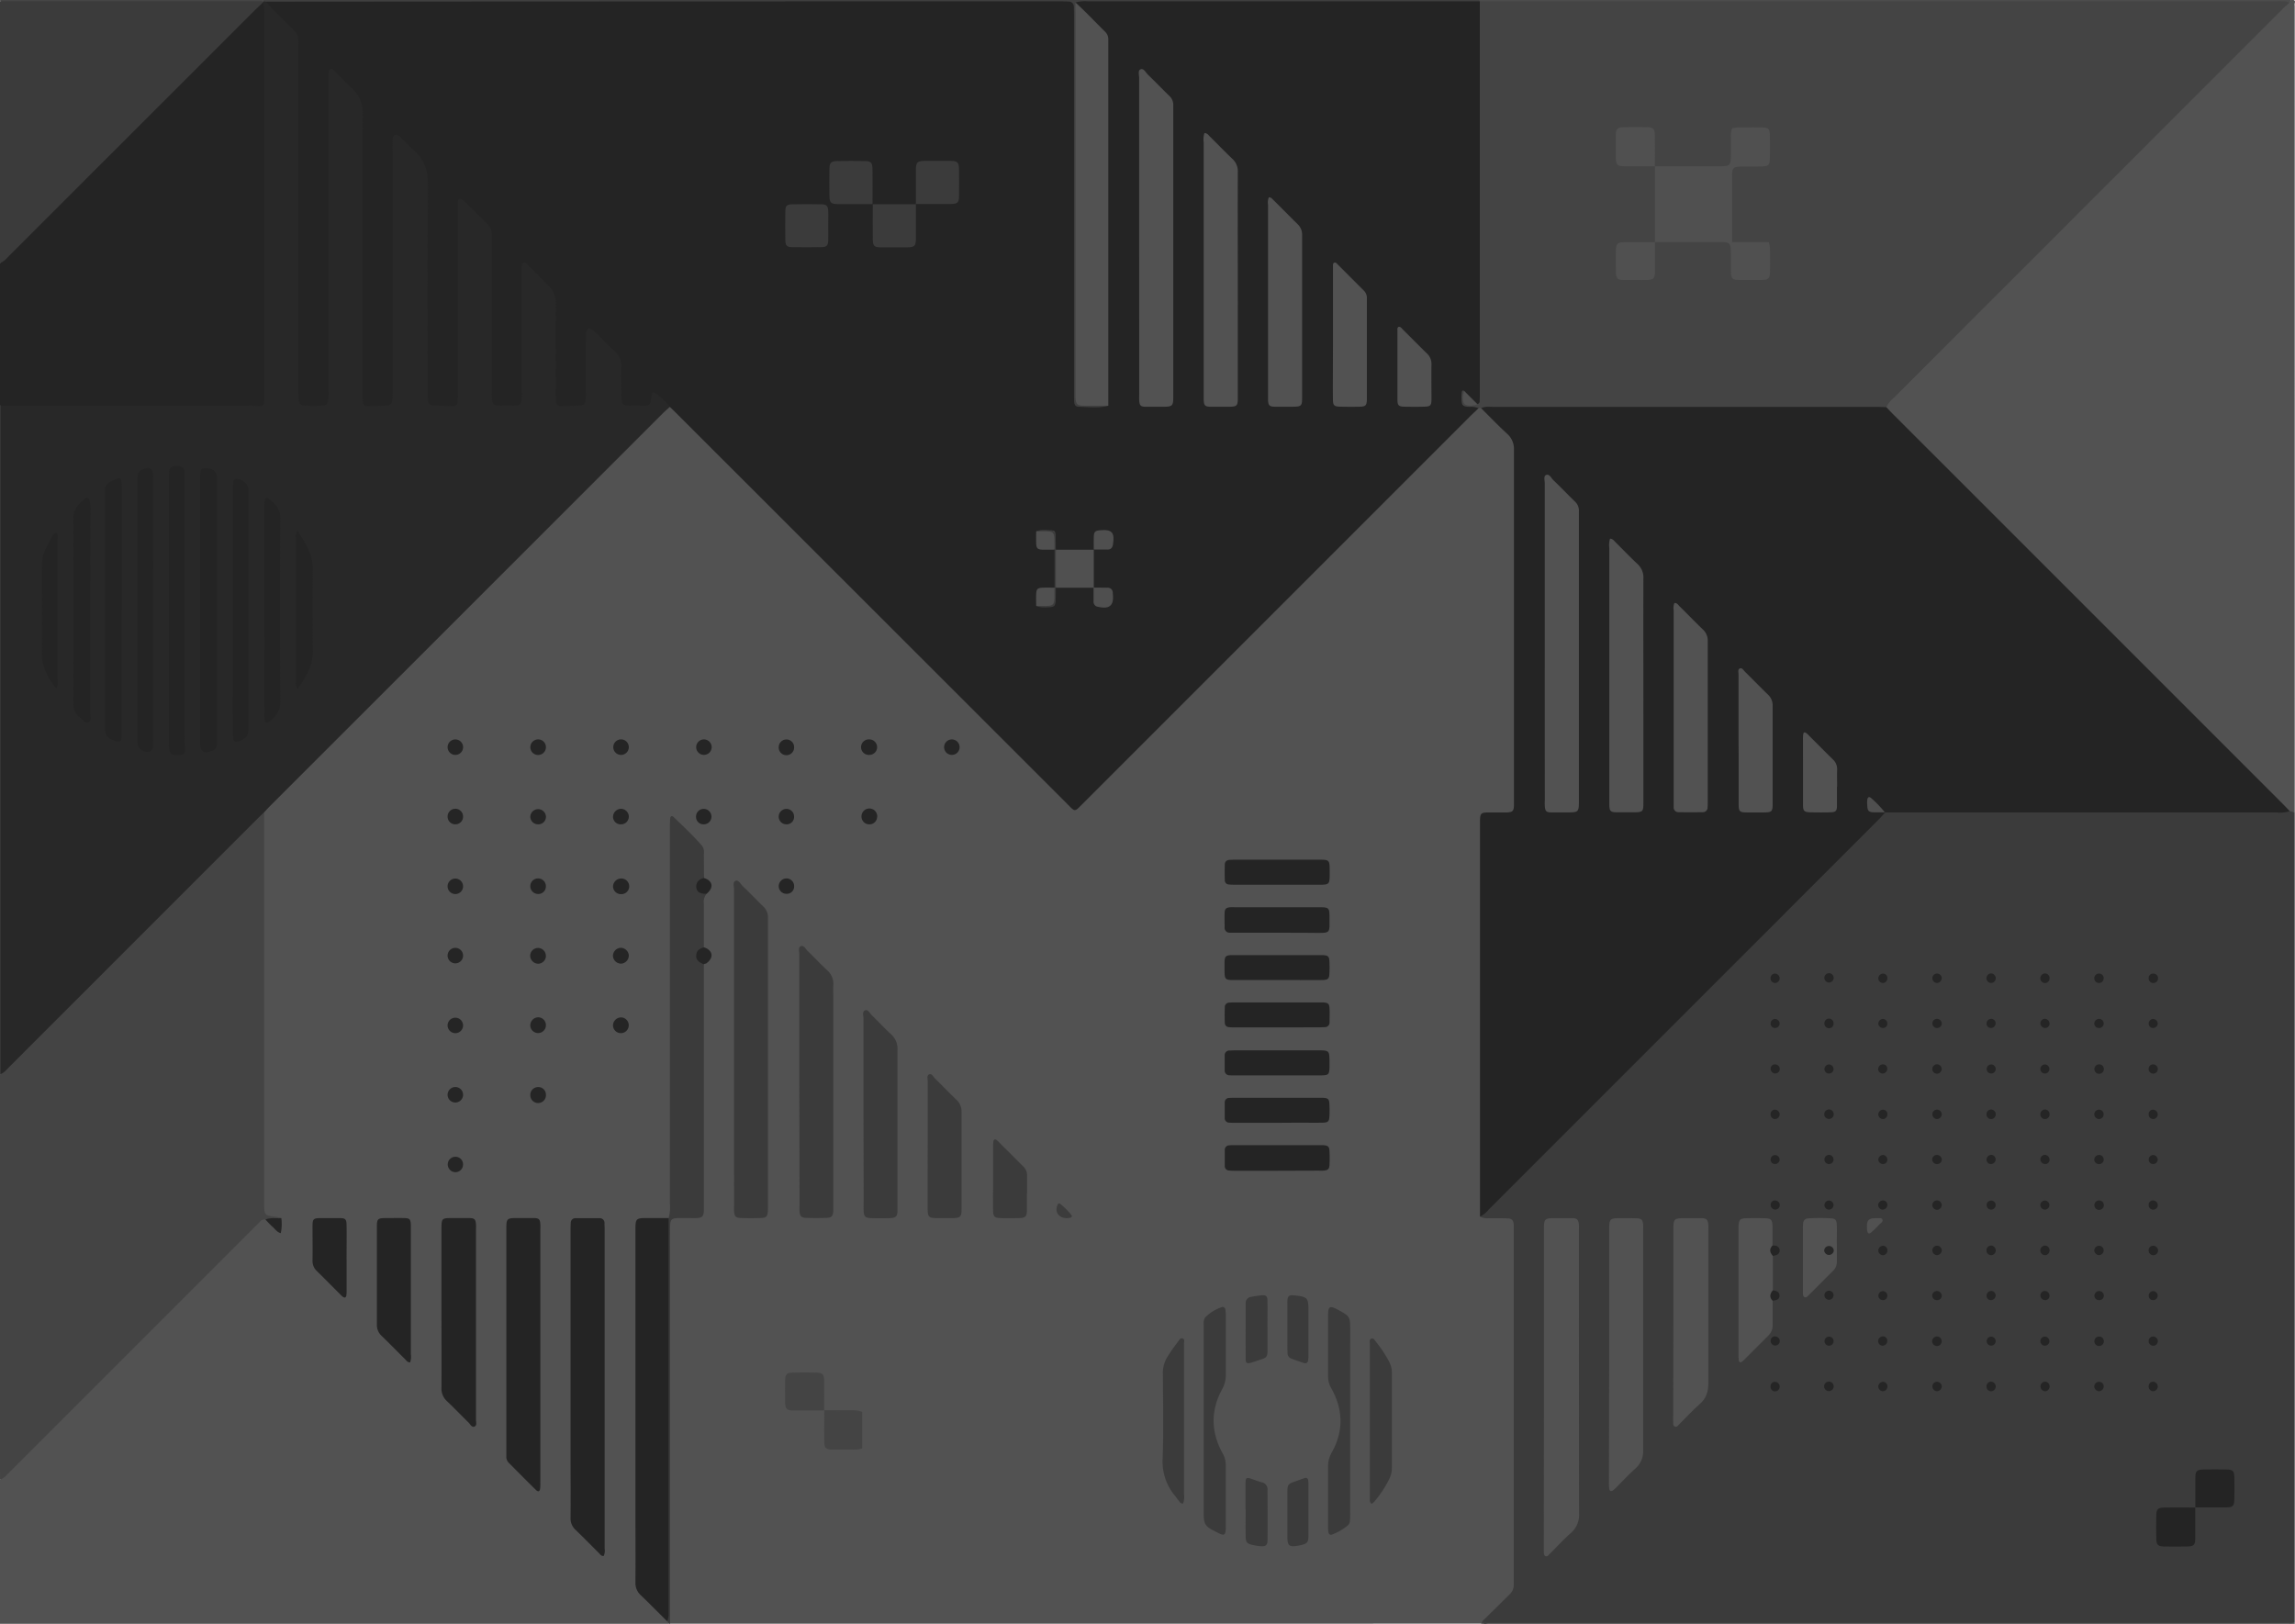 <svg id="Layer_1" data-name="Layer 1" xmlns="http://www.w3.org/2000/svg" viewBox="0 0 841.92 595.68"><defs><style>.cls-1{fill:#525252;}.cls-2{fill:#3b3b3b;}.cls-3{fill:#282828;}.cls-4{fill:#444;}.cls-5{fill:#242424;}.cls-6{fill:#3f3f3f;}.cls-7{fill:#404040;}.cls-8{fill:#4c4c4c;}.cls-9{fill:#454545;}.cls-10{fill:#252525;}.cls-11{fill:#3c3c3c;}.cls-12{fill:#515151;}.cls-13{fill:#505050;}.cls-14{fill:#4f4f4f;}.cls-15{fill:#272727;}</style></defs><path class="cls-1" d="M245.27,595.67H0V542.88c1.39-2.73,3.68-4.68,5.79-6.79q42.95-43.05,86-86c.9-.9,1.85-1.77,2.72-2.7a2.16,2.16,0,0,1,3.15-.44,39,39,0,0,1,3.82,2.73c-.12-.91-.7-1.06-1.15-1.33-1.25-.33-2.2-1.27-3.39-1.69a1.64,1.64,0,0,1-1.1-1.65c-.08-1.12-.06-2.24-.06-3.35q0-69,0-138.06c0-1.54.67-3.13-.13-4.65-.65-.82.06-1.32.49-1.84.76-.92,1.65-1.74,2.49-2.59q71.67-71.67,143.33-143.35a31.2,31.2,0,0,1,3.71-3c1-.24,1.42.58,2,1.07,1,.9,2,1.9,2.92,2.86q70,70,140,140c3.78,3.78,3.79,3.78,7.54,0l139-139c1.7-1.69,3.29-3.54,5.81-4.09a2.54,2.54,0,0,1,1.15.19c4.4,2.93,7.68,7,11.4,10.7a3.78,3.78,0,0,1,1.13,2.81c0,.24,0,.48,0,.72q0,66.19,0,132.39c0,3-.43,3.35-3.5,3.42-1.67,0-3.36-.08-5,.1-2.52.28-3.53,1.29-3.83,3.79a26.86,26.86,0,0,0-.09,3.11q0,67.28,0,134.56c0,1.4-.32,2.88.58,4.18.55.78,1.38.66,2.17.66,2.15,0,4.31,0,6.47,0,2.88.06,3.17.36,3.23,3.33,0,.56,0,1.11,0,1.67q0,64.6,0,129.19a8.3,8.3,0,0,1-2.87,6.94c-2.74,2.36-4.88,5.36-7.92,7.42-.36.25-.84.36-1.12.75-.45.21-1,.25-1.34.68H245.75c-1.57-2.14-1.71-4.57-1.71-7.13q.08-48,0-96c0-13.83,0-27.65,0-41.48,0-4,1.38-5.35,5.47-5.41,7-.09,7.47-.58,7.47-7.57q0-39.94,0-79.9c0-1.28,0-2.56-.12-3.83a2.52,2.52,0,0,1,.34-.79,4.37,4.37,0,0,1,.86-1.31c1.36-1.16,1.4-2.34.05-3.55a5.78,5.78,0,0,1-1.23-1.7c.21-4.85.06-9.7.08-14.54a21.09,21.09,0,0,1,.47-4.95c0-.56.52-.75.86-1.06,1-.94,1.09-2,0-2.86a2.42,2.42,0,0,1-1-2,12.38,12.38,0,0,1-.29-4.53,10.93,10.93,0,0,0-4-9.77c-1.39-1.18-2.59-2.61-3.93-3.86-.4-.38-.85-.85-1.46-.63s-.61.87-.65,1.43c-.08.95,0,1.91,0,2.87q0,67.61,0,135.21c0,1.82.19,3.67-1.62,4.87-1,.88-2.19.84-3.39.86a31,31,0,0,0-4.31.17,3.33,3.33,0,0,0-3,3,21.54,21.54,0,0,0-.17,3.59q0,61-.06,122c0,4.22,1.13,7.57,4.32,10.4a30.72,30.72,0,0,1,6.32,7A1.83,1.83,0,0,1,245.27,595.67Z"/><path class="cls-2" d="M543.82,594.72l10.06-9.94a4.58,4.58,0,0,0,1.44-3.43c0-.8,0-1.6,0-2.4q0-63.51,0-127c0-.88,0-1.77,0-2.64-.15-1.74-.64-2.29-2.38-2.36-2.23-.1-4.47-.05-6.71-.07a6.28,6.28,0,0,1-3.26-.55,20.41,20.41,0,0,1,4.24-5.29Q616,372.28,684.68,303.48c2.22-2.22,4.63-4.22,6.93-6.36a1.4,1.4,0,0,1,.79-.21q71.77-.09,143.52-.05c1.27,0,2.56.6,3.81-.07,1.11-.22,1.44.78,2.09,1.29V595.19a4.1,4.1,0,0,1-2.35.23q-146.65,0-293.33,0C545.41,595.39,544.2,596.24,543.82,594.72Z"/><path class="cls-3" d="M245.74,149.27c-.83.75-1.69,1.46-2.48,2.25Q171.14,223.63,99,295.75c-.73.73-1.42,1.51-2.14,2.27a12,12,0,0,1-3.23,4.9Q48.76,347.74,3.94,392.64c-.57.57-1.16,1.1-1.74,1.65-.83.8-1.53.65-2.18-.21V148.81c1-1.38,2.5-1.2,3.93-1.2q21.47,0,42.94,0h42c1.12,0,2.24,0,3.36-.1a3.44,3.44,0,0,0,3.41-3.36,39,39,0,0,0,.12-4.32q0-66.59,0-133.17c0-1.84.25-3.66.19-5.5a.83.83,0,0,1,.4-.71A1.48,1.48,0,0,1,97.59.37c2.54,1,4.11,3.31,6.21,4.9,5.6,4.23,7.08,9.58,7,16.59-.36,39.35-.17,78.7-.17,118.06a28.19,28.19,0,0,0,.14,4.31c.36,2.33,1.64,3.31,4.21,3.29s3.81-1,4.16-3.36a31,31,0,0,0,.12-4.31q0-55.92,0-111.83c0-1.53-.7-3.61,1.12-4.37s2.78,1.17,3.86,2.24c2.68,2.63,5.4,5.23,7.89,8a7.92,7.92,0,0,1,2,5.66c-.07,12.16,0,24.32,0,36.48v63.83c0,1,0,2.08,0,3.12.14,3.68,1.83,5,5.42,4.42a3.33,3.33,0,0,0,3-2.94,26,26,0,0,0,.17-4.32q0-43.43,0-86.86a11.49,11.49,0,0,1,.38-4c.71-1.92,1.38-2.24,2.95-1A53.7,53.7,0,0,1,157,59.33c1.24,1.72,1.13,3.94,1.13,6v74.87a25.15,25.15,0,0,0,.15,4.07c.38,2.34,1.77,3.32,4.51,3.24,2.47-.08,3.58-1,3.88-3.35a28.81,28.81,0,0,0,.1-3.6q0-32.62,0-65.27c0-1.41-.71-3.38,1.06-4,1.56-.58,2.67,1.06,3.72,2,3,2.75,5.8,5.73,8.7,8.61,1.29,1.27,1.37,2.78,1.37,4.41q0,27,0,54a30.69,30.69,0,0,0,.09,3.59c.28,2.55,1.52,3.61,4.15,3.64s4-1.08,4.31-3.73a31.16,31.16,0,0,0,.08-3.35c0-14,0-28,0-42,0-1.31-.53-3,1-3.75s2.55.85,3.51,1.8c2.95,2.93,6,5.74,8.7,8.94a7,7,0,0,1,1.65,4.82c-.05,10,0,20,0,30,0,1,0,1.92,0,2.88.15,3.23,1.21,4.37,4.08,4.41,3.06,0,4.39-1.15,4.47-4.33.16-6.31,0-12.64.06-19a12.47,12.47,0,0,1,.43-3.8c.65-2.07,1.27-2.32,3-1.11a47.36,47.36,0,0,1,6.84,6.36c6.15,6.26,4.92,3.73,5.07,12.25,0,1.92-.09,3.84.08,5.75.23,2.56,1.3,3.61,3.75,3.81,2.85.23,4.14-.64,4.76-3.19s1.1-2.79,3.37-1.22a27,27,0,0,1,4.37,4.1C246.08,147.82,246.58,148.48,245.74,149.27Z"/><path class="cls-1" d="M841.82,298.08l-1.79-.52a4.74,4.74,0,0,1-3.24-1.61c-1.77-1.74-3.52-3.49-5.27-5.24q-69.12-69.13-138.2-138.28c-.87-.87-2.13-1.51-2.16-3-.31-1.38.55-2.22,1.4-3.07,3.89-3.92,7.83-7.78,11.72-11.68q64.94-65.12,130-130.1c1.58-1.57,3.09-3.23,5.24-4.06a1.51,1.51,0,0,0,.84-.51c.79,0,1.86-.29,1.45,1.21a3.77,3.77,0,0,0,0,1Z"/><path class="cls-4" d="M0,394.08c1.38-.41,2.23-1.52,3.19-2.47L54.78,340l39.36-39.36c.91-.91,1.84-1.78,2.77-2.66,0,1.68,0,3.35,0,5v138.1c0,4.79,0,4.79,4.64,5.34a13.12,13.12,0,0,1,1.62.38c-1.79,2-3.85.88-5.85.51a2.46,2.46,0,0,0-2.09,1c-.56.57-1.13,1.13-1.7,1.69l-90,90c-1.07,1.06-2,2.28-3.53,2.82Z"/><path class="cls-5" d="M96.42.94A10.54,10.54,0,0,1,97,5.43V144c0,1,0,1.92,0,2.88-.16,1.78-.67,2.26-2.45,2.1-2-.18-4-.18-6-.18H0V96.49c1.37-2.72,3.66-4.67,5.77-6.77Q48.48,47,91.21,4.27A14.84,14.84,0,0,1,95.35.9.93.93,0,0,1,96.42.94Z"/><path class="cls-2" d="M96.42.94c-1,1-2.11,2-3.13,3L3.54,93.65C2.47,94.72,1.52,96,0,96.49V.49A4.2,4.2,0,0,1,2.37.27Q49,.24,95.63.26a1.1,1.1,0,0,1,.87.26C96.48.66,96.45.8,96.42.94Z"/><path class="cls-2" d="M259.21,327.87a4.73,4.73,0,0,0-1,3.59q0,8,0,16.06c0,.15.07.36,0,.46-1.56,1.92-1.15,3.84,0,5.76q0,43.78,0,87.57c0,1,0,1.92,0,2.88-.12,2-.59,2.52-2.61,2.64-1,.05-1.92,0-2.88,0-7.69,0-6.85-.64-6.9,7,0,1,0,2.08,0,3.12V590.88c0,1.6,0,3.2,0,4.79h-.48l-.49-.93a15.33,15.33,0,0,1-.73-5.26q0-69,0-138c0-1.64-.39-3.41,1.19-4.66a15.1,15.1,0,0,0,.45-5.23q0-69.17,0-138.35a29.38,29.38,0,0,1,.11-3.11c.08-.72.62-1,1.18-.48,3.62,3.49,7.31,6.92,10.59,10.74a4.12,4.12,0,0,1,.58,2.77q0,4.44.07,8.87c0,.31.12.68-.09.91-1.38,1.56-1.46,2.88.62,3.89C259.19,327,259.15,327.49,259.21,327.87Z"/><path class="cls-6" d="M97.49.54l-1,0,0-.09L96.11.19,96.49,0H542.82a.78.78,0,0,1,.06.85c-1.09.93-2.41.83-3.71.83q-18.45,0-36.91,0-50.56,0-101.13,0c-1.63,0-3.39-.44-4.83.78-.76.7-.56,1.63-.56,2.49q0,68.34,0,136.68c0,.48,0,1,0,1.43.22,3.18,1.29,4.23,4.45,4.47,2.34.17,4.78-.37,7,.9.59,1.38-.36,1.82-1.36,1.88a88.14,88.14,0,0,1-11.26,0,1.71,1.71,0,0,1-1.64-1.71,25.43,25.43,0,0,1-.1-3.6q0-67.54,0-135.09a31.55,31.55,0,0,0-.14-4.56,3.6,3.6,0,0,0-3.55-3.55,35.33,35.33,0,0,0-5-.14q-140.24,0-280.48,0C101.49,1.71,99.39,1.69,97.49.54Z"/><path class="cls-7" d="M543.82,594.72a7.58,7.58,0,0,0,2.83.47H841.82c-.11.15.24.51-.24.49-.64,0-1.28,0-1.92,0H543.3C543.48,595.36,543.65,595,543.82,594.72Z"/><path class="cls-8" d="M542.82.49V0H840.38l-.48,1c-3.61,1-7.32.72-11,.72q-140.56,0-281.15,0c-1.6,0-3.31.36-4.76-.76C542.93.79,542.88.64,542.82.49Z"/><path class="cls-9" d="M96.49,0l0,.42c-1.52,0-3,.06-4.56.06Q46,.51,0,.49C.13.35-.22,0,.26,0,.9,0,1.54,0,2.18,0Z"/><path class="cls-5" d="M394.53.91A12.64,12.64,0,0,1,399.27.5H542.85A3.52,3.52,0,0,1,544,3.25c0,.56,0,1.11,0,1.67q0,69.84,0,139.67c0,1.54.71,3.42-1.19,4.52-1.76-.3-2.85-1.86-4.46-2.38.95,1.25,2.63,1.17,3.69,2.16.3.27.71.4.33.88-1,1-2.1,2-3.11,3q-71,71-142,142c-3.19,3.19-2.72,3.2-5.88,0L249,152.47c-1.07-1.08-2.16-2.14-3.25-3.2a26.8,26.8,0,0,0-5-4.86c-1.12-.81-1.53-.6-1.72.71-.56,3.83-.56,3.83-4.39,3.71-.72,0-1.44,0-2.16,0-4.36,0-4.52-.18-4.53-4.66,0-3-.1-6.08,0-9.11a7.39,7.39,0,0,0-2.6-6.37c-2.1-1.85-4-3.94-6-5.91a20.27,20.27,0,0,0-2-1.73c-1.41-1-1.93-.85-2.22.85a22,22,0,0,0-.21,3.35c0,6.24,0,12.47,0,18.71,0,.8,0,1.61-.05,2.4-.15,1.75-.63,2.3-2.35,2.41-2.23.14-4.48.15-6.71.23a1.64,1.64,0,0,1-1.85-1.74c-.06-.88-.07-1.76-.07-2.64,0-11-.06-22.07,0-33.11a8.29,8.29,0,0,0-2.3-6.31q-4-4.11-8.08-8.2c-.39-.39-.81-.89-1.44-.67s-.62.88-.65,1.43c0,.88,0,1.76,0,2.64q0,21.83,0,43.67c0,4.62-.13,4.75-4.66,4.76-1.36,0-2.72,0-4.08-.07-1.58-.13-2.08-.67-2.23-2.27-.09-.95-.06-1.92-.06-2.88V88.65c0-1,0-2.08,0-3.12a4.29,4.29,0,0,0-1.26-3l-8.51-8.45a3.45,3.45,0,0,0-.56-.45c-.46-.3-.89-.85-1.48-.64-.76.28-.56,1.07-.6,1.68-.05.8,0,1.6,0,2.4q0,33.71,0,67.42a29.3,29.3,0,0,1-.13,3.11,1.46,1.46,0,0,1-1.64,1.4c-2.4-.06-4.8-.13-7.19-.25a1.93,1.93,0,0,1-2-2c-.07-1-.09-2.08-.09-3.12,0-25.35-.1-50.7.08-76.06,0-5.13-1.39-9.18-5.25-12.48-1.51-1.3-2.82-2.84-4.29-4.19-.73-.68-1.52-1.82-2.58-1.41s-.82,1.78-.88,2.78,0,2.24,0,3.36q0,43.9,0,87.82c0,1,0,2.08-.07,3.11-.14,1.51-.61,2.08-2.05,2.18-2.39.17-4.79.21-7.19.26a1.45,1.45,0,0,1-1.59-1.45c-.1-1.11-.13-2.24-.13-3.35,0-34.15-.07-68.31.08-102.46a11.8,11.8,0,0,0-3.92-9.31c-2.21-2.08-4.3-4.29-6.47-6.42-.39-.38-.8-.92-1.42-.72s-.69,1-.72,1.62c0,1,0,2.08,0,3.12q0,56.75,0,113.49c0,1.12,0,2.24-.1,3.36a1.87,1.87,0,0,1-1.85,1.86,45.42,45.42,0,0,1-7.19,0,1.87,1.87,0,0,1-1.8-1.91c-.07-1.11-.09-2.23-.09-3.35v-125c0-6.43.25-5.34-3.94-9.63-2.68-2.74-5.56-5.3-8-8.25,1.35,0,2.71,0,4.07,0Q245,.49,388.49.5c1.2,0,2.4,0,3.6.07a1.81,1.81,0,0,1,1.84,1.83c.06,1,.07,1.92.07,2.88V144c0,1.12,0,2.24.07,3.36.05,1,.46,1.82,1.51,1.85,3.66.08,7.33.6,11-.35a3.23,3.23,0,0,1-1.21-2.78c0-1.12,0-2.24,0-3.36,0-40.76-.06-81.52.09-122.28,0-5-1.26-9-5.13-12.25C397.92,6.16,395.58,4,394.53.91Z"/><path class="cls-5" d="M692,149.35c.94,1,1.86,2,2.83,2.94q71,71,142,142c1.08,1.08,2.13,2.17,3.19,3.26a11.72,11.72,0,0,1-4.74.5H735.47l-43.91,0a51.33,51.33,0,0,1-4.59-2.41c1.09,1.61,3.26,1.26,4.62,2.37-.81.89-1.58,1.8-2.43,2.65q-71.52,71.55-143.07,143.09a8.92,8.92,0,0,1-3.16,2.52c0-1.2,0-2.4,0-3.6V303.06c0-.64,0-1.28,0-1.92.06-2.76.34-3.06,3-3.11,1.76,0,3.52,0,5.28,0,.56,0,1.12,0,1.68,0,2-.12,2.38-.48,2.5-2.42,0-.55,0-1.11,0-1.67q0-64.43,0-128.85a7.39,7.39,0,0,0-2.44-5.91c-3.28-3-6.4-6.27-9.58-9.42-.49-1.26.42-1.35,1.26-1.52a16.79,16.79,0,0,1,3.09-.12q69.9,0,139.81,0C689.13,148.11,690.91,147.61,692,149.35Z"/><path class="cls-4" d="M692,149.35c-1.2,0-2.4-.1-3.6-.1H547.64c-1.42,0-2.89-.21-4.24.48l-1,0a7.22,7.22,0,0,0-3.25-.48c-2.62-.11-2.93-.42-3-3.11a16.89,16.89,0,0,1,.12-2.36c.06-.47.4-.66.87-.38a5,5,0,0,0,4.83,4.83,1,1,0,0,0,.84-1q.06-1,.06-1.92V.48H834.68c1.75,0,3.53-.19,5.22.47-.88.82-1.79,1.59-2.64,2.44L694.69,146A10.08,10.08,0,0,0,692,149.35Z"/><path class="cls-5" d="M245.27,446.83c0,1.12,0,2.24,0,3.36q0,69.92,0,139.83c0,1.59.19,3.21-.53,4.72-3.24-3.21-6.43-6.46-9.72-9.61a6,6,0,0,1-1.91-4.68c.06-9.59,0-19.18,0-28.78v-100c0-4.84,0-4.85,4.89-4.85Z"/><path class="cls-5" d="M221.47,570.78c-.94.1-1.31-.62-1.79-1.1-2.85-2.81-5.62-5.69-8.51-8.45a5.63,5.63,0,0,1-1.86-4.45c.06-7.51,0-15,0-22.54V451.52c0-1,0-1.92.07-2.88a1.7,1.7,0,0,1,1.85-1.77q4.32,0,8.63,0a1.76,1.76,0,0,1,1.9,2c0,.64.05,1.28.05,1.92q0,58.64,0,117.26A4.72,4.72,0,0,1,221.47,570.78Z"/><path class="cls-2" d="M269.28,384.15q0-28.92,0-57.84c0-1.11-.63-2.77.65-3.23,1-.35,1.73,1.18,2.51,1.94,2.53,2.45,5,5,7.49,7.44a5.34,5.34,0,0,1,1.8,4.27c0,.79,0,1.6,0,2.4V441.6c0,1,0,1.92-.05,2.88-.14,1.72-.63,2.26-2.4,2.32q-3.84.13-7.68,0c-1.71-.06-2.17-.63-2.3-2.42-.07-.87,0-1.75,0-2.63Q269.27,413,269.28,384.15Z"/><path class="cls-5" d="M198.22,497.52v46.07a21.31,21.31,0,0,1-.06,2.4c-.13,1.17-.7,1.41-1.57.56-3.37-3.3-6.68-6.66-10-10a3,3,0,0,1-.84-2.19c0-.8,0-1.6,0-2.39V451.33c0-4.5,0-4.5,4.51-4.51,1.92,0,3.84,0,5.76,0,1.7.08,2.07.49,2.2,2.19.06.87,0,1.75,0,2.63Z"/><path class="cls-2" d="M293.22,396.33q0-23.15,0-46.3c0-1-.46-2.47.49-2.9,1.21-.55,1.8,1,2.56,1.71,2.43,2.32,4.7,4.8,7.17,7.08a6.56,6.56,0,0,1,2.26,5.53c-.09,1.68,0,3.36,0,5v74.62c0,1,0,2.08,0,3.12-.14,1.91-.63,2.5-2.45,2.56-2.56.1-5.12.09-7.68,0-1.59-.06-2.09-.64-2.25-2.23-.08-.88,0-1.76,0-2.64Z"/><path class="cls-5" d="M174.61,485.57q0,17.63,0,35.25c0,.89.47,2.17-.66,2.54-.89.3-1.42-.86-2-1.45-2.68-2.63-5.27-5.35-8-7.93a6.2,6.2,0,0,1-2-4.89c.06-9.27,0-18.54,0-27.81V451.54c0-.48,0-1,0-1.44.06-3,.32-3.25,3.34-3.27,2.31,0,4.63,0,6.95,0,1.84.06,2.23.47,2.37,2.27.06.8,0,1.6,0,2.4Z"/><path class="cls-2" d="M316.77,408c0-11.44,0-22.88,0-34.32,0-1.06-.57-2.63.58-3.06s1.77,1.13,2.54,1.87c2.36,2.28,4.58,4.71,7,6.92a7.11,7.11,0,0,1,2.36,5.73c0,17.36,0,34.72,0,52.08,0,2.24,0,4.48,0,6.72s-.55,2.85-2.83,2.91-4.64.06-6.95,0c-2-.07-2.54-.59-2.64-2.61-.07-1.51,0-3,0-4.55Z"/><path class="cls-5" d="M150.45,499.78c-1,0-1.38-.72-1.88-1.21-2.83-2.81-5.62-5.67-8.49-8.44a5.44,5.44,0,0,1-1.82-4.22c0-12,0-24,0-35.93,0-2.84.32-3.12,3.2-3.15,2.32,0,4.63-.05,6.95,0,1.85.06,2.18.45,2.31,2.31,0,.63,0,1.27,0,1.91q0,22.88,0,45.75A6.22,6.22,0,0,1,150.45,499.78Z"/><path class="cls-2" d="M340.32,419.78c0-7.75,0-15.51,0-23.27,0-.83-.4-2,.54-2.4s1.45.78,2,1.37c2.69,2.63,5.3,5.34,8,7.95a5.83,5.83,0,0,1,1.89,4.47c0,11.91,0,23.83,0,35.75,0,2.73-.48,3.14-3.28,3.2-1.84,0-3.68,0-5.52,0-3.32,0-3.64-.36-3.65-3.79,0-4.56,0-9.12,0-13.68Z"/><path class="cls-2" d="M441.59,521.13q0-17.14,0-34.27c0-1.34-.26-2.84.83-3.87a15.33,15.33,0,0,1,5.69-3.45,1,1,0,0,1,1.41.91,11.74,11.74,0,0,1,.17,2.14c0,7.27,0,14.54,0,21.81a10.48,10.48,0,0,1-1.36,5.24c-4.27,7.87-4.12,15.75.22,23.54a8.73,8.73,0,0,1,1.13,4.34c0,7.59,0,15.17,0,22.76v.24c-.09,2.69-.55,3-3,1.71-4.94-2.47-5.1-2.72-5.1-8.27Q441.58,537.55,441.59,521.13Z"/><path class="cls-2" d="M495.31,521.09v33.82c0,.88,0,1.76-.07,2.64a2.58,2.58,0,0,1-.77,2,19.88,19.88,0,0,1-5.77,3.36c-.75.29-1.25-.13-1.38-.89a12,12,0,0,1-.12-1.9c0-7.44,0-14.88,0-22.31a10,10,0,0,1,1.36-5c4.39-7.85,4.19-15.73-.17-23.52a8.51,8.51,0,0,1-1.18-4.32c0-7.52,0-15,0-22.55,0-3.24.63-3.56,3.53-2,4.58,2.5,4.58,2.5,4.58,7.83Z"/><path class="cls-2" d="M503.09,551.6c-.8-.63-.55-1.5-.55-2.25q0-28.07,0-56.13c0-.76-.33-1.84.53-2.16s1.32.7,1.8,1.28a43.88,43.88,0,0,1,4.74,7.2,8.48,8.48,0,0,1,1,4.15v34.78a9.23,9.23,0,0,1-1,4.15,39.73,39.73,0,0,1-5.25,8C504,551,503.71,551.52,503.09,551.6Z"/><path class="cls-2" d="M434,551.57a1.54,1.54,0,0,1-1.38-.79c-.55-.68-1.05-1.41-1.6-2.09a19.61,19.61,0,0,1-4.5-13.73c.36-10.3.14-20.63.08-31a11.09,11.09,0,0,1,1.76-6.35,62.93,62.93,0,0,1,3.7-5.31c.47-.59.86-1.62,1.78-1.29s.45,1.26.52,1.95c0,.47,0,1,0,1.44q0,26.88,0,53.75A6.9,6.9,0,0,1,434,551.57Z"/><path class="cls-5" d="M468.45,342.15H453.33c-.72,0-1.44,0-2.16,0a1.81,1.81,0,0,1-1.92-2c0-1.76-.07-3.52,0-5.28.07-1.51.53-1.9,2.08-2.06a15.64,15.64,0,0,1,1.68,0h31.43c3,.06,3.25.32,3.29,3.35,0,1.2,0,2.4,0,3.59-.1,1.94-.5,2.36-2.48,2.44-1.76.07-3.52,0-5.28,0Z"/><path class="cls-5" d="M468.57,429.48H453a17.1,17.1,0,0,1-2.15-.1,1.57,1.57,0,0,1-1.54-1.56c0-2,0-4,0-6a1.63,1.63,0,0,1,1.69-1.67c.63-.06,1.27-.07,1.91-.07h31.19c.4,0,.8,0,1.2,0,2,.14,2.36.51,2.44,2.48.06,1.52.06,3,0,4.55-.08,1.8-.51,2.18-2.35,2.32-.63.05-1.28,0-1.92,0Z"/><path class="cls-5" d="M468.38,394.5H453.26c-.72,0-1.44,0-2.15-.05a1.72,1.72,0,0,1-1.84-1.8c0-1.84,0-3.68,0-5.52a1.72,1.72,0,0,1,1.87-1.76c.64,0,1.28-.06,1.92-.06h30.71c3.77,0,3.93.19,3.95,3.92,0,.8,0,1.6,0,2.4-.08,2.46-.38,2.8-2.79,2.85s-5,0-7.44,0Z"/><path class="cls-5" d="M468.68,411.89H453.11c-.72,0-1.44,0-2.15-.07a1.6,1.6,0,0,1-1.67-1.68c0-1.91,0-3.83,0-5.74a1.61,1.61,0,0,1,1.71-1.64q1-.06,1.92-.06h31.14c.4,0,.8,0,1.2,0,2,.12,2.35.47,2.44,2.45.07,1.43.07,2.87,0,4.31-.1,1.94-.49,2.33-2.5,2.38-2.95.06-5.91,0-8.86,0Z"/><path class="cls-5" d="M468.35,376.89H453c-.72,0-1.44,0-2.16-.1a1.52,1.52,0,0,1-1.52-1.55c-.07-1.92-.07-3.84,0-5.76A1.62,1.62,0,0,1,451,367.8c.64-.06,1.28-.08,1.92-.08h31.19c.4,0,.8,0,1.2,0,2,.13,2.37.49,2.44,2.46.06,1.6,0,3.2,0,4.8a1.71,1.71,0,0,1-1.81,1.82c-.71,0-1.43.07-2.15.07Z"/><path class="cls-5" d="M468.31,324.55H453c-.72,0-1.44,0-2.15-.09a1.51,1.51,0,0,1-1.53-1.54c-.06-1.91-.06-3.83,0-5.74,0-1.16.75-1.7,1.86-1.76.56,0,1.12-.05,1.68-.05H484c3.62,0,3.77.17,3.79,3.79,0,.8,0,1.6,0,2.4-.08,2.59-.38,2.91-2.9,3-1.28,0-2.56,0-3.83,0Z"/><path class="cls-5" d="M468.43,359.52c-5.35,0-10.7,0-16.05,0-2.87,0-3.12-.3-3.16-3.2,0-1.19,0-2.39,0-3.59.1-1.88.45-2.22,2.27-2.36.56,0,1.12,0,1.68,0H483.6c.56,0,1.12,0,1.68,0,2,.13,2.34.47,2.43,2.46.07,1.35.06,2.72,0,4.07-.08,2.21-.45,2.57-2.77,2.62-2.79.05-5.59,0-8.38,0h-8.14Z"/><path class="cls-5" d="M127.15,461.86c0,3.84,0,7.67,0,11.51a11,11,0,0,1-.1,1.91c-.14.73-.62.9-1.23.46a6.77,6.77,0,0,1-.89-.8c-2.89-2.88-5.74-5.79-8.66-8.64a5,5,0,0,1-1.62-3.82c.06-4.24,0-8.47,0-12.71,0-2.6.33-2.89,2.92-2.93,2.32,0,4.63,0,7,0,2.13,0,2.55.42,2.57,2.55.06,4.15,0,8.31,0,12.46Z"/><path class="cls-2" d="M376.73,437.67c0,2.08,0,4.15,0,6.22-.06,2.45-.52,2.89-3,2.95-2.23.05-4.47.06-6.7,0s-2.67-.61-2.71-2.77c-.07-3.75,0-7.5,0-11.24q0-6.1,0-12.21a12,12,0,0,1,.11-1.9c.12-.73.55-.94,1.2-.5a2.69,2.69,0,0,1,.37.3l9.64,9.65a4.41,4.41,0,0,1,1.14,3.3c0,2.07,0,4.15,0,6.22Z"/><path class="cls-4" d="M302.39,517.43c-3.67,0-7.34,0-11,0-2.87,0-3.33-.5-3.37-3.36,0-2.55-.05-5.11,0-7.66.06-2.28.59-2.83,2.86-2.88q4.31-.09,8.61,0c2.26.06,2.8.6,2.84,2.9.06,3.67,0,7.34,0,11Z"/><path class="cls-2" d="M465,486.55c0,2.88,0,5.76,0,8.64,0,2.52-.33,2.86-2.65,3.59-1.14.37-2.27.79-3.42,1.12-1.38.4-1.94.14-1.95-1.2-.06-6.88,0-13.76,0-20.64a2.24,2.24,0,0,1,2-2.32,34.65,34.65,0,0,1,3.79-.57c1.73-.11,2.16.26,2.2,2,.07,3.12,0,6.24,0,9.36Z"/><path class="cls-2" d="M456.93,553.69c0-3.19,0-6.38,0-9.57,0-2.07.36-2.26,2.26-1.59,1.21.42,2.4.88,3.63,1.22A2.62,2.62,0,0,1,465,546.5c0,6.14.05,12.28,0,18.42,0,2-.75,2.47-2.79,2.26a24.56,24.56,0,0,1-2.83-.47c-1.91-.44-2.37-1-2.41-3-.06-3.35,0-6.7,0-10Z"/><path class="cls-2" d="M480,554.09c0,3.11,0,6.22,0,9.33,0,2.38-.49,2.87-2.84,3.39a15.29,15.29,0,0,1-2.59.39c-1.46.07-2-.44-2.22-1.91a9.39,9.39,0,0,1-.06-1.19c0-5.59,0-11.17,0-16.75,0-2.78.26-3,2.88-3.92,1.13-.38,2.24-.82,3.38-1.2a.93.93,0,0,1,1.36.86A15.28,15.28,0,0,1,480,545q0,4.54,0,9.09Z"/><path class="cls-2" d="M480,488.64c0,2.8,0,5.59,0,8.39a15.18,15.18,0,0,1-.09,1.91c-.12.86-.62,1.36-1.5,1.08-1.6-.5-3.18-1.06-4.75-1.66a2.14,2.14,0,0,1-1.33-2.1c-.05-1.28-.06-2.56-.06-3.83,0-4.8,0-9.6,0-14.39,0-2.78.4-3.1,3.07-2.79,4.27.5,4.64.92,4.66,5.24Z"/><path class="cls-4" d="M316.28,517.91q0,6.74,0,13.45c-4,.53-7.93.14-11.9.2-.84,0-1-.47-1.11-1.46-.49-3.55.18-7.09-.25-10.62a1.48,1.48,0,0,1,1.58-1.81C308.5,517.84,312.4,517.39,316.28,517.91Z"/><path class="cls-4" d="M316.28,517.91c-3.11,0-6.21,0-9.31,0-2.56,0-3.07.57-3.13,3.12s-.06,4.94,0,7.4c.07,2.26.61,2.81,2.89,2.86,3.18.07,6.37,0,9.55,0-1.68.67-3.44.44-5.18.46-1.9,0-3.8,0-5.71,0-2.44-.07-3-.55-3-3-.06-3.81,0-7.61,0-11.42l0,0h10.41A9.43,9.43,0,0,1,316.28,517.91Z"/><path class="cls-10" d="M164.2,376.21a2.84,2.84,0,1,1,2.93,2.8A2.87,2.87,0,0,1,164.2,376.21Z"/><path class="cls-10" d="M200.27,376a2.87,2.87,0,1,1-5.74.18,3,3,0,0,1,2.8-3A2.87,2.87,0,0,1,200.27,376Z"/><path class="cls-10" d="M227.75,328a2.86,2.86,0,0,1-2.86-2.88,3,3,0,0,1,2.94-2.85,2.87,2.87,0,1,1-.08,5.73Z"/><path class="cls-10" d="M200.27,350.53a2.9,2.9,0,0,1-2.77,3,3,3,0,0,1-3-2.84,2.87,2.87,0,1,1,5.74-.14Z"/><path class="cls-10" d="M227.89,302.4a2.81,2.81,0,0,1-3-2.7,3,3,0,0,1,2.79-3,2.91,2.91,0,0,1,3,2.74A2.85,2.85,0,0,1,227.89,302.4Z"/><path class="cls-10" d="M169.88,350.65a2.84,2.84,0,1,1-2.78-2.94A2.84,2.84,0,0,1,169.88,350.65Z"/><path class="cls-10" d="M227.87,276.93a2.85,2.85,0,1,1,2.81-2.92A2.86,2.86,0,0,1,227.87,276.93Z"/><path class="cls-10" d="M321.77,274.15a2.86,2.86,0,0,1-2.95,2.78,2.85,2.85,0,1,1,.13-5.69A2.85,2.85,0,0,1,321.77,274.15Z"/><path class="cls-10" d="M200.26,325.15a2.75,2.75,0,0,1-2.89,2.79,2.86,2.86,0,0,1-2.83-2.9,2.86,2.86,0,1,1,5.72.11Z"/><path class="cls-10" d="M194.54,401.7a2.85,2.85,0,0,1,2.8-2.92,2.76,2.76,0,0,1,2.93,2.76,2.87,2.87,0,1,1-5.73.16Z"/><path class="cls-10" d="M321.77,299.68a2.8,2.8,0,0,1-3,2.72,2.85,2.85,0,0,1-2.73-2.8,2.89,2.89,0,1,1,5.77.08Z"/><path class="cls-10" d="M227.86,353.5a3,3,0,0,1-3-2.81,3,3,0,0,1,2.82-3,3,3,0,0,1,3,2.81A3,3,0,0,1,227.86,353.5Z"/><path class="cls-10" d="M258.21,353.74c-2.29-.95-3-1.9-2.76-3.6s1.41-2.22,2.78-2.62a6.5,6.5,0,0,1,1.09.43c2.33,1.4,2.28,3.52-.11,5.39-.29.23-.72.12-1,.41Z"/><path class="cls-10" d="M349.35,271.25a2.84,2.84,0,1,1-3,2.82A2.84,2.84,0,0,1,349.35,271.25Z"/><path class="cls-10" d="M200.27,274.16a2.86,2.86,0,1,1-2.85-2.92A2.83,2.83,0,0,1,200.27,274.16Z"/><path class="cls-10" d="M169.88,401.7a2.84,2.84,0,1,1-2.82-2.94A2.83,2.83,0,0,1,169.88,401.7Z"/><path class="cls-10" d="M227.88,373.22a2.89,2.89,0,1,1-3,2.78A3,3,0,0,1,227.88,373.22Z"/><path class="cls-10" d="M197.4,302.39a2.81,2.81,0,0,1-2.85-2.89,2.87,2.87,0,0,1,5.73.05A2.76,2.76,0,0,1,197.4,302.39Z"/><path class="cls-10" d="M261,299.47a2.81,2.81,0,0,1-2.8,2.92,2.7,2.7,0,0,1-2.85-2.59,2.82,2.82,0,0,1,2.65-3.07A2.85,2.85,0,0,1,261,299.47Z"/><path class="cls-5" d="M259.21,327.87c-.32,0-.64,0-.95,0-1.78-.23-2.52-.78-2.78-2.07a3,3,0,0,1,1.87-3.44,5.64,5.64,0,0,1,.91-.28,8,8,0,0,1,1.48.67C261.62,324.09,261.41,326.05,259.21,327.87Z"/><path class="cls-10" d="M288.45,302.39a2.8,2.8,0,0,1-2.78-2.94,2.85,2.85,0,0,1,3-2.72,2.8,2.8,0,0,1,2.64,2.84A2.71,2.71,0,0,1,288.45,302.39Z"/><path class="cls-10" d="M167.12,302.39a2.79,2.79,0,0,1-2.91-2.8,2.83,2.83,0,0,1,5.66-.16A2.79,2.79,0,0,1,167.12,302.39Z"/><path class="cls-10" d="M169.87,427.19A2.81,2.81,0,0,1,167,430a2.85,2.85,0,0,1-2.74-3,2.79,2.79,0,0,1,2.82-2.65A2.76,2.76,0,0,1,169.87,427.19Z"/><path class="cls-10" d="M167.14,271.25a2.84,2.84,0,1,1-2.93,2.8A2.82,2.82,0,0,1,167.14,271.25Z"/><path class="cls-10" d="M291.32,274a2.83,2.83,0,1,1-5.65.09,2.83,2.83,0,0,1,2.67-2.82A2.79,2.79,0,0,1,291.32,274Z"/><path class="cls-10" d="M258.24,276.92a2.84,2.84,0,0,1-.24-5.67,2.84,2.84,0,1,1,.24,5.67Z"/><path class="cls-10" d="M169.88,325.17a2.84,2.84,0,0,1-5.68-.08,2.84,2.84,0,1,1,5.68.08Z"/><path class="cls-10" d="M288.54,322.23a2.82,2.82,0,0,1,2.79,2.93,2.67,2.67,0,0,1-2.72,2.72,2.82,2.82,0,0,1-2.94-2.78A2.88,2.88,0,0,1,288.54,322.23Z"/><path class="cls-11" d="M391.33,446.86c-3.07,0-4.54-2.49-3.33-4.94a.59.59,0,0,1,1-.27,29.37,29.37,0,0,1,4,4c.38.45.23.93-.39,1.07A9.65,9.65,0,0,1,391.33,446.86Z"/><path class="cls-10" d="M97.36,447.38c1.89-.83,3.9-.35,5.85-.51a16.08,16.08,0,0,1-.21,5.51c-1.42-.37-2.06-1.53-3-2.34S98.25,448.27,97.36,447.38Z"/><path class="cls-2" d="M258.22,353.75l1-.42Z"/><path class="cls-1" d="M566.39,509.52V451.68c0-4.79,0-4.82,4.81-4.82,1.84,0,3.68,0,5.52,0s2.37.6,2.51,2.48c.06.72,0,1.44,0,2.16q0,51.84.05,103.67a8.72,8.72,0,0,1-3,7.18c-2.75,2.44-5.24,5.17-7.85,7.76-.39.38-.78,1-1.41.76s-.65-1-.68-1.64c0-.87,0-1.75,0-2.63Z"/><path class="cls-1" d="M590.33,497.28q0-22.92,0-45.83c0-4.47.11-4.58,4.57-4.59,1.83,0,3.68,0,5.51.06s2.22.62,2.38,2.36c.06.72,0,1.44,0,2.16,0,26.8,0,53.59,0,80.39a8.46,8.46,0,0,1-2.92,6.95c-2.39,2.12-4.55,4.49-6.82,6.75a10.2,10.2,0,0,1-1.24,1.13c-.81.58-1.33.36-1.47-.67a19.36,19.36,0,0,1-.1-2.64Z"/><path class="cls-1" d="M613.88,485.52q0-17.28,0-34.56c0-3.84.26-4.08,4.08-4.1,2.08,0,4.16,0,6.24,0,1.89.08,2.36.59,2.51,2.48.06.71,0,1.44,0,2.16,0,18.63,0,37.27,0,55.91,0,3.1-.75,5.52-3.13,7.62-2.64,2.31-5,4.94-7.51,7.41-.44.44-.87,1.14-1.58.9-.86-.29-.64-1.18-.68-1.87s0-1.6,0-2.4Z"/><path class="cls-1" d="M650.29,477.16c0,3,0,5.92,0,8.87a5.08,5.08,0,0,1-1.55,3.88c-3,3-6,6-9,9a4.34,4.34,0,0,1-.73.63c-.68.45-1,.16-1.14-.56a13.51,13.51,0,0,1-.09-1.68V450.54c0-.24,0-.48,0-.72.12-2.35.57-2.86,2.83-2.93s4.48-.06,6.71,0c2.41.06,2.87.54,2.92,3.06,0,2.31,0,4.63,0,6.95.15,1.27,1,2.52.14,3.84l0,12.58C651.32,474.62,650.37,475.88,650.29,477.16Z"/><path class="cls-1" d="M673.85,456.26c0,2.16,0,4.32,0,6.48a4.41,4.41,0,0,1-1.23,3.27q-4.57,4.58-9.15,9.16c-.39.39-.81.93-1.42.69s-.64-1-.66-1.66c0-1.36,0-2.72,0-4.08q0-9.47,0-18.94c0-.8,0-1.6.09-2.4a1.85,1.85,0,0,1,1.86-1.83,63.73,63.73,0,0,1,8.63,0c1.33.11,1.81.74,1.86,2.34.08,2.31,0,4.63,0,6.95Z"/><path class="cls-5" d="M805.33,552.94c0,3.76,0,7.51,0,11.26,0,2.61-.5,3.07-3.11,3.11-2.79.05-5.59.06-8.38,0-2.16-.06-2.74-.6-2.8-2.72q-.12-4.43,0-8.87c.06-2.1.64-2.65,2.81-2.7,3.83-.07,7.66,0,11.5,0Z"/><path class="cls-5" d="M805.36,553c0-3.6,0-7.19,0-10.79,0-2.62.52-3.11,3.08-3.15,2.8,0,5.59-.06,8.39,0,2.29.05,2.79.56,2.85,2.88.06,2.63.05,5.27,0,7.91s-.51,3.1-3.1,3.13c-3.75,0-7.51,0-11.26,0Z"/><path class="cls-12" d="M688.59,446.86c.64.13,1.69-.32,2,.58.27.74-.62,1.2-1.1,1.69-.93,1-1.87,1.95-2.89,2.83s-1.41.56-1.63-.56a4.17,4.17,0,0,1-.06-.71C684.73,447.56,685.4,446.84,688.59,446.86Z"/><path class="cls-10" d="M751.88,408.86a1.68,1.68,0,0,1-1.66,1.66,1.74,1.74,0,0,1-1.73-1.85,1.77,1.77,0,0,1,1.69-1.67A1.72,1.72,0,0,1,751.88,408.86Z"/><path class="cls-10" d="M672.66,359a1.71,1.71,0,1,1-1.58-2A1.73,1.73,0,0,1,672.66,359Z"/><path class="cls-10" d="M670.92,510.31a1.75,1.75,0,1,1,1.76-1.82A1.74,1.74,0,0,1,670.92,510.31Z"/><path class="cls-10" d="M730.49,456.92a1.77,1.77,0,0,1,1.64,1.94,1.74,1.74,0,0,1-1.76,1.58,1.72,1.72,0,0,1-1.62-1.93A1.7,1.7,0,0,1,730.49,456.92Z"/><path class="cls-10" d="M730.37,506.83a1.79,1.79,0,0,1,1.77,1.83,1.76,1.76,0,0,1-1.65,1.7,1.7,1.7,0,0,1-1.74-1.58A1.74,1.74,0,0,1,730.37,506.83Z"/><path class="cls-10" d="M751.88,458.78a1.69,1.69,0,0,1-1.66,1.66,1.74,1.74,0,0,1-1.73-1.85,1.77,1.77,0,0,1,1.69-1.67A1.72,1.72,0,0,1,751.88,458.78Z"/><path class="cls-10" d="M730.35,410.52a1.71,1.71,0,0,1-1.61-1.72,1.73,1.73,0,0,1,1.77-1.8,1.79,1.79,0,0,1,1.62,2A1.75,1.75,0,0,1,730.35,410.52Z"/><path class="cls-10" d="M771.8,492a1.74,1.74,0,1,1-1.62-1.71A1.72,1.72,0,0,1,771.8,492Z"/><path class="cls-10" d="M671,410.47a1.74,1.74,0,1,1,1.7-1.63A1.71,1.71,0,0,1,671,410.47Z"/><path class="cls-10" d="M730.52,357.08a1.8,1.8,0,0,1,1.61,2,1.7,1.7,0,1,1-3.38-.41A1.72,1.72,0,0,1,730.52,357.08Z"/><path class="cls-10" d="M712.31,492.1a1.75,1.75,0,1,1-1.51-1.81A1.73,1.73,0,0,1,712.31,492.1Z"/><path class="cls-10" d="M710.67,443.79a1.72,1.72,0,1,1,1.64-1.71A1.74,1.74,0,0,1,710.67,443.79Z"/><path class="cls-10" d="M750.3,357.08a1.75,1.75,0,0,1,1.57,2,1.69,1.69,0,0,1-1.78,1.53,1.75,1.75,0,0,1-1.6-1.74A1.78,1.78,0,0,1,750.3,357.08Z"/><path class="cls-10" d="M710.51,393.87a1.72,1.72,0,1,1,1.8-1.79A1.75,1.75,0,0,1,710.51,393.87Z"/><path class="cls-10" d="M771.8,442.07a1.74,1.74,0,1,1-1.86-1.71A1.74,1.74,0,0,1,771.8,442.07Z"/><path class="cls-10" d="M751.89,508.54a1.74,1.74,0,0,1-1.52,1.82,1.76,1.76,0,1,1-.11-3.52A1.73,1.73,0,0,1,751.89,508.54Z"/><path class="cls-10" d="M771.8,392.26a1.74,1.74,0,1,1-1.52-1.81A1.72,1.72,0,0,1,771.8,392.26Z"/><path class="cls-10" d="M791.6,392.18a1.69,1.69,0,1,1-3.37-.21,1.62,1.62,0,0,1,1.77-1.51A1.73,1.73,0,0,1,791.6,392.18Z"/><path class="cls-10" d="M712.35,475.31a1.68,1.68,0,0,1-1.67,1.63,1.73,1.73,0,0,1-1.85-1.7,1.71,1.71,0,0,1,1.67-1.65A1.79,1.79,0,0,1,712.35,475.31Z"/><path class="cls-10" d="M710.55,377.11a1.68,1.68,0,1,1,.07-3.36,1.79,1.79,0,0,1,1.73,1.85A1.74,1.74,0,0,1,710.55,377.11Z"/><path class="cls-10" d="M712.35,425.32a1.67,1.67,0,0,1-1.6,1.7,1.73,1.73,0,0,1-1.92-1.63,1.69,1.69,0,0,1,1.59-1.71A1.8,1.8,0,0,1,712.35,425.32Z"/><path class="cls-10" d="M790,493.66a1.68,1.68,0,0,1-1.76-1.55,1.64,1.64,0,0,1,1.45-1.82,1.75,1.75,0,0,1,1.91,1.65A1.7,1.7,0,0,1,790,493.66Z"/><path class="cls-10" d="M791.6,442.05a1.69,1.69,0,0,1-1.62,1.69,1.67,1.67,0,0,1-1.74-1.8,1.53,1.53,0,0,1,1.47-1.56A1.74,1.74,0,0,1,791.6,442.05Z"/><path class="cls-10" d="M730.36,473.57a1.67,1.67,0,0,1,1.75,1.59,1.74,1.74,0,0,1-1.62,1.76,1.57,1.57,0,0,1-1.73-1.57A1.77,1.77,0,0,1,730.36,473.57Z"/><path class="cls-10" d="M751.87,475.32a1.55,1.55,0,0,1-1.7,1.6,1.75,1.75,0,0,1-1.66-1.72,1.68,1.68,0,0,1,1.73-1.63A1.77,1.77,0,0,1,751.87,475.32Z"/><path class="cls-10" d="M671.08,423.65a1.72,1.72,0,0,1,1.55,1.81,1.67,1.67,0,0,1-1.78,1.56,1.69,1.69,0,0,1-1.55-1.79A1.71,1.71,0,0,1,671.08,423.65Z"/><path class="cls-10" d="M652.91,492a1.66,1.66,0,0,1-1.74,1.6,1.76,1.76,0,0,1-1.61-1.77,1.57,1.57,0,0,1,1.72-1.58A1.76,1.76,0,0,1,652.91,492Z"/><path class="cls-10" d="M690.76,493.64A1.66,1.66,0,0,1,689,492a1.76,1.76,0,0,1,1.63-1.75,1.57,1.57,0,0,1,1.72,1.58A1.77,1.77,0,0,1,690.76,493.64Z"/><path class="cls-10" d="M751.87,425.55a1.5,1.5,0,0,1-1.53,1.45,1.74,1.74,0,0,1-1.83-1.79,1.68,1.68,0,0,1,1.79-1.55A1.8,1.8,0,0,1,751.87,425.55Z"/><path class="cls-10" d="M771.74,425.26a1.64,1.64,0,0,1-1.55,1.76,1.72,1.72,0,0,1-1.9-1.43,1.76,1.76,0,0,1,1.69-1.91A1.68,1.68,0,0,1,771.74,425.26Z"/><path class="cls-10" d="M770,476.94a1.66,1.66,0,0,1-1.68-1.65,1.78,1.78,0,0,1,1.92-1.69,1.69,1.69,0,0,1,1.54,1.8A1.65,1.65,0,0,1,770,476.94Z"/><path class="cls-10" d="M651.11,390.45a1.77,1.77,0,0,1,1.8,1.58,1.67,1.67,0,0,1-1.57,1.77,1.74,1.74,0,0,1-1.77-1.6A1.57,1.57,0,0,1,651.11,390.45Z"/><path class="cls-10" d="M651.29,443.72a1.73,1.73,0,0,1-1.72-1.65,1.55,1.55,0,0,1,1.59-1.7,1.76,1.76,0,0,1,1.75,1.63A1.67,1.67,0,0,1,651.29,443.72Z"/><path class="cls-10" d="M690.86,440.36a1.59,1.59,0,0,1,1.5,1.8,1.75,1.75,0,0,1-1.81,1.56,1.69,1.69,0,0,1-1.53-1.81A1.8,1.8,0,0,1,690.86,440.36Z"/><path class="cls-10" d="M690.76,393.81A1.68,1.68,0,0,1,689,392.2a1.76,1.76,0,0,1,1.63-1.75,1.57,1.57,0,0,1,1.72,1.58A1.79,1.79,0,0,1,690.76,393.81Z"/><path class="cls-10" d="M751.87,375.43a1.57,1.57,0,0,1-1.64,1.66,1.77,1.77,0,0,1-1.72-1.67,1.66,1.66,0,0,1,1.66-1.68A1.76,1.76,0,0,1,751.87,375.43Z"/><path class="cls-10" d="M732.1,375.38a1.73,1.73,0,0,1-1.66,1.71,1.56,1.56,0,0,1-1.68-1.62,1.74,1.74,0,0,1,1.65-1.73A1.64,1.64,0,0,1,732.1,375.38Z"/><path class="cls-10" d="M672.63,375.34a1.67,1.67,0,1,1-3.33.17,1.67,1.67,0,1,1,3.33-.17Z"/><path class="cls-10" d="M730.4,423.65a1.68,1.68,0,0,1,1.71,1.64,1.73,1.73,0,0,1-1.66,1.71,1.57,1.57,0,0,1-1.69-1.61A1.77,1.77,0,0,1,730.4,423.65Z"/><path class="cls-10" d="M771.74,375.51a1.65,1.65,0,0,1-1.72,1.6,1.7,1.7,0,0,1-1.74-1.6,1.77,1.77,0,0,1,1.87-1.75A1.7,1.7,0,0,1,771.74,375.51Z"/><path class="cls-10" d="M672.63,475.3a1.67,1.67,0,0,1-3.33-.07,1.67,1.67,0,1,1,3.33.07Z"/><path class="cls-10" d="M771.74,458.65a1.78,1.78,0,0,1-1.56,1.77,1.83,1.83,0,0,1-1.9-1.69A1.76,1.76,0,0,1,770.1,457,1.69,1.69,0,0,1,771.74,458.65Z"/><path class="cls-10" d="M651.14,360.59a1.69,1.69,0,0,1-1.61-1.72,1.62,1.62,0,0,1,1.58-1.72,1.77,1.77,0,0,1,1.76,1.83A1.74,1.74,0,0,1,651.14,360.59Z"/><path class="cls-10" d="M692.39,358.91a1.7,1.7,0,0,1-1.64,1.69,1.74,1.74,0,0,1-1.68-1.89,1.79,1.79,0,0,1,1.79-1.56A1.63,1.63,0,0,1,692.39,358.91Z"/><path class="cls-10" d="M651.21,410.51a1.67,1.67,0,0,1-1.67-1.65,1.63,1.63,0,0,1,1.49-1.8,1.81,1.81,0,0,1,1.85,1.77A1.77,1.77,0,0,1,651.21,410.51Z"/><path class="cls-10" d="M789.82,360.6a1.72,1.72,0,0,1-1.59-1.74,1.62,1.62,0,0,1,1.59-1.71,1.73,1.73,0,1,1,0,3.45Z"/><path class="cls-10" d="M789.89,457a1.73,1.73,0,1,1-1.66,1.64A1.6,1.6,0,0,1,789.89,457Z"/><path class="cls-10" d="M770.12,357.14a1.7,1.7,0,0,1,1.62,1.69,1.73,1.73,0,1,1-1.62-1.69Z"/><path class="cls-10" d="M791.57,408.81a1.74,1.74,0,0,1-1.64,1.7,1.69,1.69,0,0,1-1.69-1.87,1.58,1.58,0,0,1,1.71-1.56A1.78,1.78,0,0,1,791.57,408.81Z"/><path class="cls-10" d="M712.35,458.72a1.83,1.83,0,0,1-1.89,1.7,1.78,1.78,0,0,1-1.58-1.76,1.69,1.69,0,0,1,1.87-1.67A1.75,1.75,0,0,1,712.35,458.72Z"/><path class="cls-10" d="M690.74,457a1.59,1.59,0,0,1,1.65,1.63,1.73,1.73,0,0,1-1.52,1.82,1.77,1.77,0,0,1-1.82-1.77A1.79,1.79,0,0,1,690.74,457Z"/><path class="cls-10" d="M650.4,460.74c-1.11-1.24-1.46-2.51-.14-3.84a5.71,5.71,0,0,1,1.18.08,1.75,1.75,0,0,1,1.43,1.69,1.71,1.71,0,0,1-1.1,1.68A10.27,10.27,0,0,1,650.4,460.74Z"/><path class="cls-10" d="M692.39,408.67a1.72,1.72,0,0,1-1.48,1.84,1.75,1.75,0,0,1-1.86-1.72,1.8,1.8,0,0,1,1.65-1.72A1.61,1.61,0,0,1,692.39,408.67Z"/><path class="cls-10" d="M712.34,408.85a1.82,1.82,0,0,1-1.93,1.65,1.78,1.78,0,0,1-1.52-1.81,1.69,1.69,0,0,1,1.91-1.62A1.75,1.75,0,0,1,712.34,408.85Z"/><path class="cls-10" d="M652.86,508.84a1.68,1.68,0,1,1-3.3-.55,1.57,1.57,0,0,1,1.88-1.35A1.75,1.75,0,0,1,652.86,508.84Z"/><path class="cls-10" d="M690.74,506.91a1.59,1.59,0,0,1,1.65,1.63,1.72,1.72,0,0,1-1.52,1.81,1.75,1.75,0,0,1-1.82-1.77A1.79,1.79,0,0,1,690.74,506.91Z"/><path class="cls-10" d="M710.66,506.89a1.78,1.78,0,0,1,1.69,1.66,1.85,1.85,0,0,1-1.8,1.8,1.78,1.78,0,0,1-1.65-1.92A1.7,1.7,0,0,1,710.66,506.89Z"/><path class="cls-10" d="M771.74,408.74a1.78,1.78,0,0,1-1.57,1.77,1.85,1.85,0,0,1-1.89-1.71,1.76,1.76,0,0,1,1.83-1.74A1.71,1.71,0,0,1,771.74,408.74Z"/><path class="cls-10" d="M770.11,510.34a1.84,1.84,0,0,1-1.84-1.76,1.78,1.78,0,0,1,1.66-1.68,1.69,1.69,0,0,1,1.81,1.73A1.77,1.77,0,0,1,770.11,510.34Z"/><path class="cls-10" d="M791.57,508.75a1.76,1.76,0,0,1-1.74,1.6,1.71,1.71,0,0,1-1.58-2,1.58,1.58,0,0,1,1.8-1.46A1.78,1.78,0,0,1,791.57,508.75Z"/><path class="cls-10" d="M710.63,360.59a1.75,1.75,0,0,1-1.73-1.6,1.7,1.7,0,0,1,1.68-1.86,1.78,1.78,0,0,1,1.76,1.58A1.83,1.83,0,0,1,710.63,360.59Z"/><path class="cls-10" d="M750.27,490.33a1.7,1.7,0,0,1,1.55,1.77,1.66,1.66,0,1,1-1.55-1.77Z"/><path class="cls-10" d="M652.86,425.4a1.68,1.68,0,0,1-1.7,1.61,1.56,1.56,0,0,1-1.6-1.66,1.63,1.63,0,0,1,1.66-1.63A1.72,1.72,0,0,1,652.86,425.4Z"/><path class="cls-10" d="M789.79,373.79a1.74,1.74,0,0,1,1.76,1.57,1.64,1.64,0,0,1-1.57,1.72,1.57,1.57,0,0,1-1.73-1.53A1.69,1.69,0,0,1,789.79,373.79Z"/><path class="cls-10" d="M730.35,390.49a1.66,1.66,0,1,1-1.54,1.77A1.69,1.69,0,0,1,730.35,390.49Z"/><path class="cls-10" d="M692.37,425.42A1.56,1.56,0,0,1,690.7,427a1.67,1.67,0,0,1-1.63-1.68,1.74,1.74,0,0,1,1.71-1.62A1.65,1.65,0,0,1,692.37,425.42Z"/><path class="cls-10" d="M692.37,375.38a1.56,1.56,0,0,1-1.55,1.71,1.68,1.68,0,0,1-1.75-1.55,1.73,1.73,0,0,1,1.58-1.75A1.66,1.66,0,0,1,692.37,375.38Z"/><path class="cls-10" d="M791.55,425.42a1.66,1.66,0,0,1-1.71,1.59,1.56,1.56,0,0,1-1.58-1.68,1.66,1.66,0,0,1,1.68-1.62A1.72,1.72,0,0,1,791.55,425.42Z"/><path class="cls-10" d="M791.55,475.24a1.64,1.64,0,0,1-1.62,1.68,1.54,1.54,0,0,1-1.67-1.57,1.66,1.66,0,0,1,1.58-1.72A1.72,1.72,0,0,1,791.55,475.24Z"/><path class="cls-10" d="M650.29,477.16c-1.29-1.31-1-2.58.08-3.84,1.21.19,2.47.5,2.45,2S651.48,477,650.29,477.16Z"/><path class="cls-10" d="M750.27,390.49a1.66,1.66,0,1,1-1.76,1.55A1.7,1.7,0,0,1,750.27,390.49Z"/><path class="cls-10" d="M692.37,475.33a1.55,1.55,0,0,1-1.66,1.59,1.64,1.64,0,0,1-1.64-1.66,1.73,1.73,0,0,1,1.7-1.63A1.65,1.65,0,0,1,692.37,475.33Z"/><path class="cls-10" d="M671,490.33a1.66,1.66,0,1,1-1.67,1.64A1.67,1.67,0,0,1,671,490.33Z"/><path class="cls-10" d="M750.27,440.41a1.7,1.7,0,0,1,1.55,1.77,1.66,1.66,0,1,1-1.55-1.77Z"/><path class="cls-10" d="M671.06,390.5a1.66,1.66,0,1,1-1.75,1.55A1.68,1.68,0,0,1,671.06,390.5Z"/><path class="cls-10" d="M652.86,375.48a1.67,1.67,0,0,1-1.7,1.61,1.56,1.56,0,0,1-1.6-1.65,1.64,1.64,0,0,1,1.66-1.64A1.72,1.72,0,0,1,652.86,375.48Z"/><path class="cls-10" d="M730.42,443.73a1.66,1.66,0,1,1,1.69-1.62A1.67,1.67,0,0,1,730.42,443.73Z"/><path class="cls-10" d="M672.62,442.08a1.66,1.66,0,1,1-1.64-1.67A1.68,1.68,0,0,1,672.62,442.08Z"/><path class="cls-10" d="M732.11,492.05a1.65,1.65,0,1,1-1.59-1.72A1.67,1.67,0,0,1,732.11,492.05Z"/><path class="cls-5" d="M73.45,223.74V177.23c0-.72,0-1.44,0-2.16,0-2.72.32-3.25,1.72-3.31,2.78-.11,4.32,1.08,4.48,3.48,0,.55,0,1.11,0,1.67v93.76a25.85,25.85,0,0,1-.12,2.63,2.34,2.34,0,0,1-1.54,2c-3.11,1.41-4.56.55-4.56-2.84q0-24.35,0-48.68Z"/><path class="cls-5" d="M67.7,224.16q0,22.08,0,44.15c0,2,0,4,.16,6s-.28,2.47-2.16,2.63c-2.92.24-3.7-.47-3.75-3.47,0-1.6,0-3.2,0-4.8q0-46.19,0-92.37c0-1,0-2.08.06-3.12s.33-1.79,1.34-2a4,4,0,0,1,3.66.42,1.94,1.94,0,0,1,.62,1.51c0,1,.07,1.92.07,2.88Q67.71,200,67.7,224.16Z"/><path class="cls-5" d="M56.17,223.77q0,23.74,0,47.48c0,1,0,1.92-.1,2.88a1.65,1.65,0,0,1-1,1.51,3.56,3.56,0,0,1-4.56-2.58,19,19,0,0,1-.08-2.39q0-46.77,0-93.54c0-.87,0-1.76.09-2.63a2.39,2.39,0,0,1,1.4-2.08c3-1.52,4.25-.76,4.26,2.66Q56.19,199.43,56.17,223.77Z"/><path class="cls-5" d="M44.66,223.74v43.89c0,.88,0,1.76,0,2.64-.15,1.86-.73,2.18-2.53,1.51-3-1.11-3.65-2-3.65-5.4q0-26.15,0-52.29V182.67c0-.88,0-1.76,0-2.64a3.4,3.4,0,0,1,2-3.27c.35-.18.7-.38,1.06-.55,2.74-1.35,3.11-1.14,3.12,1.95q0,22.8,0,45.58Z"/><path class="cls-5" d="M85.45,223.69q0-22,0-43.91a25.13,25.13,0,0,1,.12-2.88,1.24,1.24,0,0,1,1.69-1.16,4.48,4.48,0,0,1,3.93,4.68c0,.8,0,1.6,0,2.4v82.3c0,.64,0,1.28,0,1.92-.06,2.89-1.1,4.2-3.89,4.95-1,.26-1.61,0-1.73-1a25,25,0,0,1-.13-2.87Z"/><path class="cls-5" d="M33.14,224.15q0,18.81,0,37.63c0,1.13.53,2.72-.78,3.25-1.08.43-1.88-1-2.76-1.59a6.34,6.34,0,0,1-2.7-5.55q.09-33.91,0-67.84c0-3.41,2-5.22,4.22-7.06.81-.67,1.45-.38,1.78.67a11.56,11.56,0,0,1,.28,3.57Q33.14,205.68,33.14,224.15Z"/><path class="cls-5" d="M97,224q0-18.94,0-37.88a16.32,16.32,0,0,1,.15-2.62c.13-.85.71-1,1.41-.55,2.5,1.73,4.29,3.61,4.27,7.16q-.24,33.67,0,67.36c0,3.46-1.72,5.49-4.15,7.31-.92.68-1.46.4-1.6-.75a19.08,19.08,0,0,1-.07-2.39Z"/><path class="cls-5" d="M109.06,194.53c3,4.74,5.78,8.9,5.7,14.39-.13,9.82-.11,19.65,0,29.47a16.74,16.74,0,0,1-2,8.49,37.78,37.78,0,0,1-3.54,5.77c-.91-.85-.68-1.77-.69-2.58,0-3.76,0-7.51,0-11.27q0-20.36,0-40.73A6.38,6.38,0,0,1,109.06,194.53Z"/><path class="cls-5" d="M20.82,252.32c-.25-.06-.47,0-.53-.13-2.67-3.74-5-7.57-4.93-12.43.09-8.31,0-16.62,0-24.93V211c0-7.42,0-7.42,3.61-13.83a3.24,3.24,0,0,1,1.65-1.8c.71.69.48,1.61.49,2.43,0,4.39,0,8.79,0,13.18q0,19.17,0,38.35A5.85,5.85,0,0,1,20.82,252.32Z"/><path class="cls-1" d="M394.53.91c3.79,3.44,7.28,7.19,10.92,10.78a3.71,3.71,0,0,1,1.13,2.81c0,.71,0,1.43,0,2.15q0,64.65,0,129.29c0,1,0,1.92,0,2.88-3,0-5.92,0-8.87,0-2.6,0-3.07-.55-3.16-3.1,0-.64,0-1.28,0-1.92V4.27C394.49,3.15,394.52,2,394.53.91Z"/><path class="cls-1" d="M417.9,86.9q0-29.16,0-58.31c0-1.08-.52-2.7.46-3.13,1.23-.55,1.9,1.11,2.71,1.89,2.65,2.55,5.2,5.21,7.83,7.77a4.52,4.52,0,0,1,1.52,3.63c0,.72,0,1.44,0,2.16V144.56c0,4.65,0,4.65-4.61,4.66-1.84,0-3.68,0-5.52,0s-2.25-.51-2.37-2.3c-.06-.87,0-1.75,0-2.63Z"/><path class="cls-1" d="M441.85,48.8c1.1.06,1.52.82,2.07,1.36,2.73,2.69,5.38,5.47,8.17,8.11a6.14,6.14,0,0,1,2,4.88c-.06,16.23,0,32.46,0,48.7v32.38c0,.56,0,1.12,0,1.68,0,3-.29,3.27-3.32,3.3-2.24,0-4.48,0-6.72,0-2-.06-2.36-.47-2.47-2.42,0-.72,0-1.44,0-2.16q0-46.17,0-92.36A7.91,7.91,0,0,1,441.85,48.8Z"/><path class="cls-1" d="M465.47,72.39c.9,0,1.26.58,1.69,1,3,2.93,5.86,5.91,8.84,8.81a5.26,5.26,0,0,1,1.68,4.05q0,29.86,0,59.75c0,2.85-.34,3.16-3.2,3.2-2.32,0-4.64,0-6.95,0-1.83-.06-2.22-.49-2.35-2.31,0-.48,0-1,0-1.44q0-35.16,0-70.32A5,5,0,0,1,465.47,72.39Z"/><path class="cls-1" d="M489,122.17V99.63q0-1.08,0-2.16c0-.4,0-.86.38-1.07.55-.3.91.16,1.23.49,3.28,3.27,6.55,6.56,9.83,9.83a3.76,3.76,0,0,1,1,2.85c0,2.16,0,4.31,0,6.47v28.54c0,.72,0,1.44,0,2.16-.1,1.95-.49,2.39-2.45,2.45-2.39.06-4.79.05-7.19,0s-2.8-.4-2.82-2.81c-.05-4.64,0-9.27,0-13.91C489,129,489,125.6,489,122.17Z"/><path class="cls-1" d="M513.05,119.9c.85-.1,1.22.62,1.7,1.1,2.89,2.86,5.74,5.77,8.66,8.61a5.17,5.17,0,0,1,1.73,4c-.07,4.23,0,8.47,0,12.7,0,2.47-.37,2.82-2.75,2.88s-4.79.05-7.18,0c-2.11-.05-2.54-.47-2.56-2.57,0-5.59,0-11.18,0-16.77,0-2.88,0-5.75,0-8.63C512.62,120.76,512.55,120.25,513.05,119.9Z"/><path class="cls-2" d="M336,74.9c0-4.15,0-8.31,0-12.47,0-2.92.47-3.38,3.33-3.41,3.12,0,6.24-.05,9.36,0,2.59,0,3.09.55,3.13,3.12q.07,4.92,0,9.84c0,2.29-.56,2.81-2.88,2.85-4.32.06-8.64,0-13,0Z"/><path class="cls-2" d="M303.83,82.78c0,1.84.07,3.68,0,5.51s-.63,2.32-2.36,2.36q-5.51.12-11,0c-1.76,0-2.32-.59-2.36-2.33-.08-3.67-.08-7.35,0-11,0-1.76.6-2.34,2.33-2.37q5.5-.12,11,0c1.73,0,2.3.63,2.39,2.34S303.83,80.94,303.83,82.78Z"/><path class="cls-2" d="M320.12,74.91H336l0,0c0,4.15,0,8.31,0,12.46,0,2.91-.44,3.33-3.35,3.36-3.2,0-6.4,0-9.59,0-2.31,0-2.84-.56-2.87-2.86-.05-4.31,0-8.63,0-12.94Z"/><path class="cls-2" d="M320.15,74.88c-4.16,0-8.32,0-12.48,0-2.93,0-3.37-.46-3.4-3.33q-.06-4.68,0-9.36c0-2.57.55-3.08,3.13-3.12,3.2-.05,6.4-.06,9.6,0,2.56,0,3.05.53,3.08,3.16.05,4.24,0,8.48,0,12.72Z"/><path class="cls-13" d="M387.33,201.65l13.93,0,0,0v13.95l0,0-13.93,0A81.55,81.55,0,0,1,387.33,201.65Z"/><path class="cls-14" d="M401.23,215.54l5,.05a1.85,1.85,0,0,1,2,1.9c0,.08,0,.16,0,.24.52,4.38-1.15,5.85-5.48,4.86a1.86,1.86,0,0,1-1.58-2.06c0-1.67,0-3.35,0-5Z"/><path class="cls-14" d="M401.26,201.63c0-1.6-.09-3.19,0-4.78.06-1.79.51-2.18,2.31-2.34,4.35-.37,5.42.82,4.73,5.19-.19,1.22-.77,1.89-2,1.89h-5Z"/><path class="cls-13" d="M386.85,201.63c-1.52,0-3,0-4.54,0-1.68-.09-2.11-.51-2.19-2.17-.08-1.5,0-3,0-4.53,1.93-.54,3.91-.1,5.86-.24.81-.06,1.15.32,1.1,1.12C386.94,197.72,387.39,199.7,386.85,201.63Z"/><path class="cls-13" d="M380.12,222.26c0-1.43-.08-2.86,0-4.28.08-1.92.49-2.31,2.47-2.4,1.42-.06,2.85,0,4.28,0a.71.71,0,0,1,.11.21C387.75,222.49,386.88,223.31,380.12,222.26Z"/><path class="cls-11" d="M380.12,222.26c1.43,0,2.87.06,4.3,0,1.74-.11,2.25-.63,2.37-2.36.09-1.43,0-2.87.06-4.3V201.63c0-1.44,0-2.88-.06-4.32-.11-1.76-.61-2.27-2.34-2.39-1.44-.09-2.88,0-4.32,0,1.67-.76,3.43-.48,5.16-.43a1.82,1.82,0,0,1,1.95,1.95c.06,1.75.06,3.49.09,5.24v13.89c0,1.66,0,3.33-.08,5s-.56,2.1-2.21,2.17S381.7,223,380.12,222.26Z"/><path class="cls-12" d="M542,148.27a6.14,6.14,0,0,1-3.22.48c-1.41-.16-1.92-.67-2.07-2.09a6.25,6.25,0,0,1,.46-3.22Z"/><path class="cls-1" d="M566.7,235.44q0-29,0-58.07c0-1.08-.52-2.7.47-3.12,1.23-.52,1.89,1.13,2.71,1.91,2.65,2.55,5.2,5.21,7.83,7.78a4.46,4.46,0,0,1,1.51,3.62c0,.64,0,1.28,0,1.92v103.9c0,4.63,0,4.64-4.63,4.64-1.84,0-3.68,0-5.52,0s-2.23-.51-2.35-2.31c-.06-.87,0-1.76,0-2.64Q566.69,264.25,566.7,235.44Z"/><path class="cls-1" d="M590.65,197.6c1.09.07,1.51.83,2.06,1.37,2.67,2.63,5.26,5.37,8,7.93a6.6,6.6,0,0,1,2.17,5.3c-.06,17.27,0,34.54,0,51.81v29c0,.48,0,1,0,1.44,0,3.32-.21,3.51-3.56,3.53-2.16,0-4.32,0-6.47,0-2-.06-2.36-.48-2.47-2.43,0-.72,0-1.44,0-2.16q0-46.17,0-92.35A8,8,0,0,1,590.65,197.6Z"/><path class="cls-1" d="M614.26,221.21c1-.06,1.34.65,1.82,1.13,2.9,2.86,5.73,5.79,8.66,8.62a5.48,5.48,0,0,1,1.74,4.26q0,29.72,0,59.44c0,.48,0,1-.06,1.44a1.71,1.71,0,0,1-1.79,1.84c-3,.05-5.91.05-8.86,0a1.72,1.72,0,0,1-1.78-1.86c0-.71,0-1.43,0-2.15q0-35,0-70A4.94,4.94,0,0,1,614.26,221.21Z"/><path class="cls-1" d="M637.78,270.9c0-7.84,0-15.67,0-23.51,0-.76-.34-1.83.48-2.18s1.34.67,1.88,1.2c2.79,2.75,5.51,5.57,8.33,8.29a5.41,5.41,0,0,1,1.82,4.22c0,12,0,24,0,36,0,2.75-.33,3.07-3,3.11q-3.12,0-6.24,0c-3,0-3.22-.29-3.23-3.37,0-6.16,0-12.31,0-18.47Z"/><path class="cls-1" d="M673.89,288.62c0,2.32,0,4.63,0,6.95,0,1.95-.46,2.36-2.45,2.42-2.39.06-4.79.05-7.18,0s-2.81-.42-2.83-2.8c0-4.07,0-8.14,0-12.21V271.5a15.34,15.34,0,0,1,.05-1.92c.13-1.05.51-1.18,1.39-.47a8.64,8.64,0,0,1,.69.66c2.94,2.94,5.85,5.9,8.82,8.8a4.8,4.8,0,0,1,1.57,3.83c-.06,2.07,0,4.15,0,6.22Z"/><path class="cls-14" d="M691.59,298c-1.35,0-2.71,0-4.06,0-2.06-.09-2.44-.5-2.53-2.61a11.06,11.06,0,0,1,0-1.91c.16-1.16.72-1.41,1.58-.58a39,39,0,0,1,4.94,5.17Z"/><path class="cls-13" d="M648.89,88.83a11.73,11.73,0,0,1,.42,2.09c.05,3,.08,6.07,0,9.1-.05,2-.6,2.61-2.58,2.66-3,.09-6.07.08-9.1,0-2,0-2.55-.62-2.61-2.63-.09-2.63,0-5.27-.06-7.91-.05-2.83-.52-3.32-3.42-3.33-8.14,0-16.28,0-24.42,0V61h0l21.59,0h2.4c3.47,0,3.83-.39,3.86-3.88,0-2.24,0-4.48,0-6.72a8.83,8.83,0,0,1,.46-3.31,3.29,3.29,0,0,1,1.21,3c0,2-.08,4,.07,6a3.19,3.19,0,0,0,3.15,3.25c6.73.85,8.59-1,7.74-7.75a3.18,3.18,0,0,0-3.24-3.15c-2-.14-4-.08-6-.07a3.28,3.28,0,0,1-2.95-1.21,12,12,0,0,1,2.1-.41c3,0,6.07-.09,9.1,0,2.05.05,2.61.59,2.66,2.58.08,3,.08,6.07,0,9.1-.05,2-.61,2.55-2.62,2.62-2.64.08-5.27,0-7.91.06-2.84.05-3.33.51-3.34,3.41,0,8.14,0,16.29,0,24.44a3.14,3.14,0,0,1,1.21,2.94,49,49,0,0,0,.11,5.28,3,3,0,0,0,2.93,2.94l1,.07c6,.35,7-.59,7.05-6.61C647.72,91.84,647.2,90,648.89,88.83Z"/><path class="cls-13" d="M607.14,61c-3.67,0-7.33,0-11,0-2.88,0-3.34-.49-3.38-3.34s0-5.42,0-8.13c.05-2.28.59-2.82,2.86-2.87q4.3-.09,8.61,0c2.26.06,2.8.6,2.84,2.89.07,3.83,0,7.65,0,11.48Z"/><path class="cls-13" d="M607.13,88.8c0,3.51,0,7,0,10.53,0,2.89-.49,3.35-3.34,3.39s-5.42,0-8.13,0c-2.27,0-2.81-.6-2.86-2.88-.07-2.7-.07-5.42,0-8.13.05-2.27.59-2.82,2.88-2.85,3.83-.06,7.65,0,11.48,0Z"/><path class="cls-13" d="M648.89,88.83c0,3,0,5.91,0,8.86-.05,2.49-.79,3.34-3.27,3.49s-5.11.13-7.66,0c-1.82-.06-2.37-.65-2.42-2.57-.09-3.27,0-6.55-.06-9.82Z"/><path class="cls-15" d="M672.73,458.74a1.77,1.77,0,0,1-3.53-.05,1.77,1.77,0,0,1,3.53.05Z"/><path class="cls-13" d="M635.45,47.05c3.34,0,6.69,0,10,0,2.87,0,3.34.51,3.39,3.35,0,2.39,0,4.78,0,7.17s-.6,2.81-2.87,2.87q-3.83.1-7.64,0c-2.26-.06-2.81-.61-2.86-2.9-.06-3.5,0-7,0-10.51Z"/></svg>